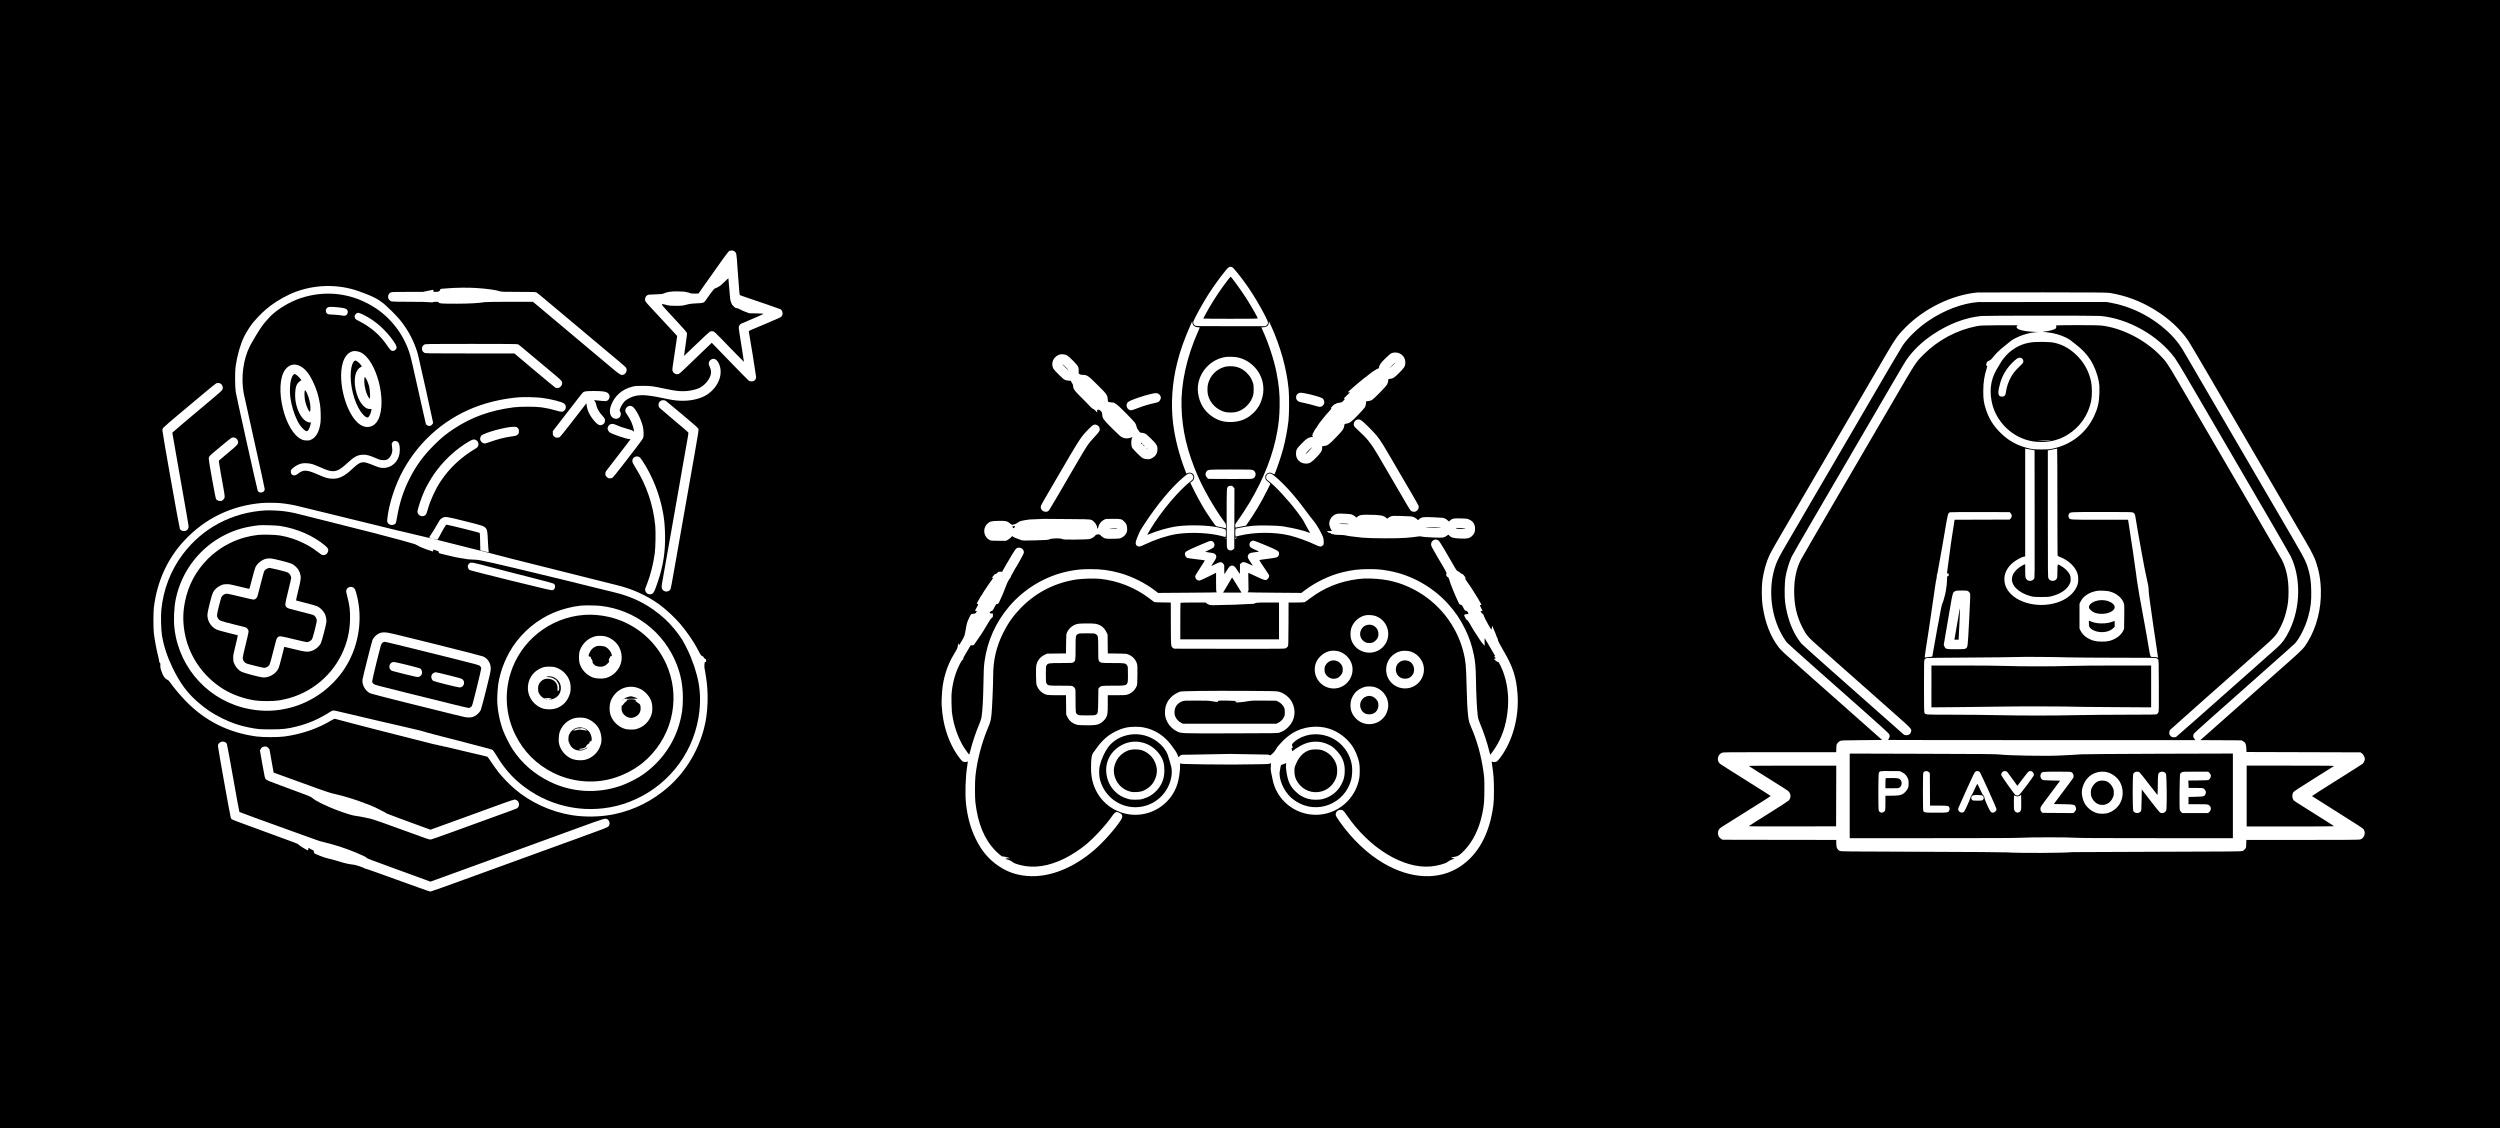 <?xml version="1.0" standalone="no"?>
<!DOCTYPE svg PUBLIC "-//W3C//DTD SVG 20010904//EN"
 "http://www.w3.org/TR/2001/REC-SVG-20010904/DTD/svg10.dtd">
<svg version="1.0" xmlns="http://www.w3.org/2000/svg"
 width="7066pt" height="3189pt" viewBox="0 0 7066 3189"
 preserveAspectRatio="xMidYMid meet">

<g transform="translate(0,3189) scale(0.1,-0.1)"
fill="#000000" stroke="none">
<path d="M0 15945 l0 -15945 35330 0 35330 0 0 15945 0 15945 -35330 0 -35330
0 0 -15945z m20764 8835 c54 -48 51 -32 81 -470 13 -190 30 -409 51 -667 4
-45 10 -86 13 -91 3 -5 92 -37 196 -72 284 -94 934 -319 956 -331 55 -29 76
-127 40 -186 -26 -42 1 -30 -868 -396 -62 -26 -72 -34 -68 -51 18 -75 205
-1243 205 -1276 0 -82 -49 -130 -133 -130 -30 0 -54 7 -76 23 -17 12 -259 257
-537 545 l-506 523 -87 -83 c-683 -659 -816 -785 -846 -797 -67 -27 -152 14
-175 84 -9 26 -7 58 5 142 9 59 41 274 71 477 l54 369 -32 36 c-40 46 -461
499 -676 729 -90 95 -172 188 -183 205 -36 61 -15 143 48 184 23 15 57 19 223
23 172 5 201 9 243 28 84 38 199 56 357 57 153 0 272 -10 302 -26 10 -5 18 -7
18 -4 0 2 24 -4 54 -16 44 -16 73 -19 152 -17 l98 3 175 250 c495 705 665 939
693 953 13 6 44 11 70 11 39 1 53 -4 82 -29z m14060 -440 c41 -15 277 -312
458 -575 166 -242 344 -543 479 -809 92 -180 96 -207 39 -258 l-30 -28 -983 0
c-955 0 -983 1 -1014 20 -38 23 -57 77 -42 118 42 110 273 528 419 757 198
312 525 745 583 773 28 14 59 14 91 2z m-25364 -540 c310 -24 562 -86 900
-223 325 -131 435 -205 716 -484 190 -189 268 -282 389 -463 160 -239 285
-517 355 -789 37 -143 420 -1870 420 -1894 0 -42 -57 -97 -101 -97 -40 0 -95
31 -103 57 -3 10 -85 371 -181 803 -97 432 -189 844 -206 917 -16 72 -41 171
-55 220 -155 540 -507 1021 -969 1328 -644 427 -1397 529 -2125 289 -308 -102
-644 -303 -855 -511 -71 -70 -196 -217 -249 -293 -95 -137 -271 -430 -337
-561 -184 -368 -250 -865 -173 -1314 8 -49 146 -673 306 -1385 159 -712 290
-1313 290 -1334 1 -104 -162 -136 -200 -39 -19 48 -600 2661 -619 2783 -22
142 -25 573 -5 715 45 317 134 631 241 850 62 127 190 326 263 410 191 219
291 315 489 468 192 147 481 307 713 392 349 128 731 182 1096 155z m4000 -50
c301 -19 576 -58 673 -95 31 -12 120 -15 520 -15 395 0 487 -3 509 -14 15 -8
152 -119 304 -248 304 -256 585 -492 1005 -843 150 -126 402 -337 559 -469
157 -132 364 -306 461 -387 97 -81 186 -159 197 -174 51 -65 15 -176 -65 -204
-71 -25 -94 -11 -368 220 -137 115 -369 310 -515 432 -146 122 -460 387 -699
587 -239 201 -556 467 -705 592 l-271 227 -656 1 c-382 0 -678 -4 -710 -10
-159 -28 -427 -43 -789 -44 -422 -1 -510 5 -510 35 0 17 -8 19 -78 19 -46 0
-83 -5 -90 -12 -8 -8 -31 -8 -94 0 -53 8 -253 12 -558 12 -292 0 -489 4 -512
10 -20 6 -50 26 -67 46 -57 64 -35 171 42 207 31 15 85 17 474 17 l438 0 140
30 c77 17 143 30 147 30 5 0 8 -13 8 -30 0 -30 0 -30 58 -29 95 2 114 9 127
49 8 23 19 35 31 36 10 1 82 7 159 13 264 22 602 26 835 11z m46186 -142 c439
-73 855 -229 1252 -472 404 -248 732 -551 957 -886 35 -52 275 -457 533 -900
1081 -1854 1126 -1931 1365 -2340 104 -178 260 -446 347 -595 86 -148 275
-472 420 -720 144 -247 301 -517 349 -600 49 -82 166 -283 261 -445 259 -441
316 -566 387 -838 49 -190 73 -367 80 -587 16 -537 -119 -1069 -379 -1489
-105 -171 -140 -207 -538 -560 -548 -487 -2211 -1960 -2362 -2093 l-128 -112
583 -3 582 -3 40 -23 c71 -41 89 -79 95 -201 l5 -106 1611 -5 1610 -5 37 -25
c44 -30 87 -109 87 -159 -1 -48 -30 -111 -66 -141 -17 -14 -345 -223 -731
-465 -386 -242 -700 -442 -697 -446 2 -3 326 -208 720 -455 556 -349 722 -457
740 -484 70 -105 16 -256 -103 -289 -26 -8 -548 -11 -1625 -11 l-1586 0 -4
-109 c-3 -105 -4 -111 -34 -147 -16 -21 -46 -45 -65 -55 -32 -16 -189 -18
-2414 -24 -1309 -4 -2392 -8 -2407 -10 -231 -26 -1516 -31 -1833 -7 -76 6
-1076 13 -2415 17 -2171 7 -2286 8 -2320 25 -75 38 -100 93 -100 220 l0 90
-1608 2 -1608 3 -41 27 c-59 39 -86 88 -87 157 -1 77 29 128 103 175 91 58
674 424 1046 656 189 118 343 218 342 222 -1 4 -319 206 -707 449 -388 242
-716 451 -728 463 -96 87 -71 246 49 306 37 20 70 20 1638 20 l1599 0 4 109
c3 104 4 111 34 148 16 21 48 47 70 58 37 19 64 20 614 25 l576 5 -781 692
c-429 380 -1070 948 -1425 1262 -586 518 -652 580 -722 672 -232 308 -377 682
-449 1159 -29 188 -32 551 -6 733 36 257 112 522 205 718 27 57 136 253 242
434 106 182 265 454 353 605 88 151 245 421 350 600 105 179 337 577 517 885
179 308 488 837 685 1175 197 338 506 867 685 1175 180 308 398 682 485 830
238 409 316 516 531 730 539 538 1314 912 2029 978 22 2 852 3 1845 3 1628 -2
1815 -3 1906 -18z m-50007 -414 c112 -16 151 -31 175 -66 25 -35 20 -91 -9
-126 -33 -40 -65 -45 -155 -27 -41 8 -136 17 -210 21 -166 7 -176 9 -206 41
-29 31 -33 96 -8 132 31 43 68 52 194 46 63 -3 162 -13 219 -21z m636 -203
c341 -168 638 -433 868 -775 74 -110 83 -155 42 -204 -34 -40 -86 -52 -129
-28 -18 10 -52 49 -81 94 -206 317 -473 556 -810 728 -113 57 -121 63 -134
101 -12 34 -12 45 -1 73 15 37 63 70 100 70 14 0 80 -27 145 -59z m23457 -298
c31 -34 78 -53 133 -53 25 0 45 -3 45 -6 0 -3 -25 -62 -56 -132 -315 -711
-479 -1461 -460 -2112 19 -667 159 -1257 463 -1960 166 -382 484 -934 733
-1269 58 -78 60 -83 60 -142 l0 -61 -27 7 c-75 19 -240 55 -253 55 -12 0 -212
288 -322 465 -93 150 -256 449 -343 632 l-63 131 44 32 c66 50 85 120 50 188
-29 57 -116 80 -178 48 l-26 -14 -37 97 c-167 431 -290 913 -340 1331 -65 549
-26 1137 115 1700 92 369 202 676 409 1142 l16 37 7 -46 c4 -26 17 -56 30 -70z
m2199 -24 c266 -591 437 -1210 491 -1784 19 -200 16 -708 -5 -890 -29 -246
-88 -563 -148 -785 -61 -230 -222 -697 -248 -723 -5 -5 -26 2 -47 17 -58 39
-123 37 -170 -7 -28 -26 -37 -42 -41 -77 -7 -65 8 -93 81 -150 53 -42 64 -55
56 -68 -5 -9 -45 -90 -89 -179 -155 -314 -369 -672 -566 -948 l-29 -41 -139
-27 c-76 -15 -144 -29 -150 -30 -8 -1 -13 16 -15 46 -3 44 1 54 46 115 91 124
261 382 359 545 406 681 676 1377 787 2032 43 255 57 410 63 685 7 340 -16
591 -88 960 -68 350 -229 841 -388 1184 -22 49 -41 90 -41 92 0 2 19 4 43 4
106 0 167 48 167 131 1 53 2 52 71 -102z m-21288 -510 c12 -7 87 -66 166 -133
231 -193 691 -578 878 -735 184 -153 210 -186 200 -248 -16 -95 -117 -150
-194 -106 -17 10 -251 203 -519 428 -268 226 -521 438 -562 473 l-74 62 -1257
0 c-1227 0 -1257 1 -1288 20 -45 27 -66 64 -66 115 0 51 21 88 66 115 31 19
61 20 1330 20 955 0 1304 -3 1320 -11z m-4445 -231 c448 -220 749 -1391 489
-1904 -105 -208 -322 -264 -514 -133 -379 259 -642 1201 -486 1739 52 180 151
297 278 331 61 16 161 2 233 -33z m29368 -31 c99 -50 154 -142 154 -255 -1
-102 -22 -138 -168 -285 -138 -140 -177 -166 -257 -174 l-53 -6 -6 -51 c-4
-29 -17 -73 -29 -98 -29 -61 -377 -417 -438 -448 -23 -12 -68 -25 -100 -27
l-56 -6 -6 -63 c-3 -43 -13 -77 -30 -106 -14 -24 -105 -125 -202 -225 -186
-193 -230 -225 -327 -238 -46 -7 -46 -7 -53 -53 -13 -95 -44 -138 -235 -335
-197 -203 -237 -232 -334 -243 l-56 -7 0 -46 c0 -79 -37 -140 -167 -272 -140
-143 -189 -172 -291 -172 -161 1 -282 118 -282 273 0 115 18 148 158 292 133
136 185 171 275 184 26 3 47 10 47 15 0 5 -4 9 -10 9 -14 0 -12 33 3 49 10 11
9 12 -3 5 -11 -6 -11 -2 3 16 16 23 50 88 51 100 1 3 7 12 14 20 19 21 79 111
94 139 7 14 21 34 31 45 9 12 46 58 80 102 63 81 129 158 219 257 26 29 43 54
37 55 -5 2 -9 8 -9 13 0 16 98 109 115 109 10 0 26 7 35 15 9 8 48 19 86 23
67 7 70 9 118 60 42 45 46 52 27 52 -35 0 -34 2 91 118 l67 62 -34 0 -35 0 73
68 c40 37 100 90 132 117 33 28 62 52 65 55 5 5 174 145 212 175 9 7 26 19 38
25 11 6 58 43 103 82 45 39 105 82 134 95 29 14 53 30 53 35 0 5 4 7 8 4 17
-10 72 33 72 56 0 57 48 123 181 254 109 106 143 133 184 147 69 23 156 17
221 -16z m-9408 -52 c31 -17 100 -78 175 -154 142 -145 162 -183 155 -296 -4
-61 -3 -64 27 -81 19 -12 53 -19 96 -20 117 -2 144 -22 410 -285 262 -259 280
-285 287 -399 2 -36 8 -70 13 -76 5 -6 46 -14 90 -17 68 -4 85 -9 108 -30 14
-14 36 -28 48 -31 26 -8 463 -447 509 -512 19 -26 38 -71 45 -103 7 -31 15
-58 18 -61 4 -3 23 -31 44 -62 33 -51 41 -58 70 -58 18 0 58 -7 87 -16 48 -14
70 -32 187 -147 159 -156 189 -204 187 -307 -1 -115 -55 -200 -159 -251 -59
-29 -71 -31 -137 -27 -49 3 -88 12 -118 28 -57 29 -280 251 -306 305 -26 54
-27 204 -1 254 9 19 16 36 14 38 -2 2 -25 -6 -51 -18 -68 -30 -160 -28 -234 6
-45 21 -99 68 -283 251 -254 253 -279 287 -286 393 -5 59 -9 70 -41 104 -27
28 -44 37 -69 37 -32 0 -33 -1 -33 -40 l0 -40 -50 53 c-27 29 -59 53 -71 54
-14 1 -51 33 -98 85 -41 46 -150 157 -243 248 -179 176 -218 232 -218 313 0
25 -9 50 -30 79 -16 22 -30 47 -30 55 0 9 -14 13 -48 13 -27 0 -73 7 -102 16
-48 14 -70 32 -192 152 -84 82 -146 152 -159 178 -73 151 3 329 168 390 59 22
159 13 221 -21z m4853 -63 c478 -126 777 -598 679 -1072 -39 -193 -120 -346
-250 -478 -175 -175 -369 -260 -621 -269 -217 -9 -380 36 -553 151 -231 154
-371 389 -406 681 -55 464 280 911 748 1000 104 20 302 13 403 -13z m-14804
-43 c42 -16 72 -48 104 -111 145 -287 8 -666 -321 -888 -180 -122 -481 -191
-770 -176 -149 7 -237 21 -515 80 -367 79 -564 94 -742 57 -104 -22 -221 -78
-296 -142 -48 -42 -111 -139 -141 -220 -17 -45 -17 -47 5 -88 49 -95 -24 -208
-129 -198 -145 15 -205 177 -136 367 100 279 312 467 610 542 79 20 113 23
299 22 232 -1 268 -6 657 -89 270 -58 426 -73 585 -57 140 14 284 51 362 92
194 104 339 321 317 478 -3 25 -20 76 -37 114 -25 53 -31 76 -26 109 6 46 36
85 82 105 37 16 56 17 92 3z m-11742 -188 c144 -67 257 -197 370 -426 106
-214 173 -428 211 -675 19 -127 26 -397 13 -500 -32 -254 -123 -422 -262 -485
-51 -24 -68 -27 -140 -24 -69 3 -94 10 -149 37 -205 101 -401 427 -507 843
-118 463 -95 913 57 1117 109 145 251 185 407 113z m-2228 -507 c54 -34 76
-109 49 -166 -12 -24 -83 -91 -219 -204 -778 -652 -1197 -1007 -1197 -1014 0
-4 63 -365 140 -801 283 -1599 320 -1813 320 -1852 0 -75 -53 -127 -130 -127
-53 0 -96 22 -116 61 -18 35 -494 2717 -494 2783 0 29 8 54 23 74 12 17 211
189 442 383 231 193 554 464 719 602 164 139 315 260 335 270 40 19 90 16 128
-9z m10788 -215 c107 -13 152 -32 183 -79 42 -62 17 -151 -50 -186 -29 -15
-45 -15 -148 -5 -63 7 -139 14 -169 17 l-53 4 24 -29 c15 -17 30 -54 37 -91
23 -115 78 -213 181 -324 53 -56 63 -73 68 -111 8 -78 -31 -133 -105 -150 -54
-11 -96 11 -166 85 -138 145 -228 319 -245 469 l-7 64 -367 -474 c-223 -290
-376 -480 -393 -487 -14 -7 -46 -12 -71 -12 -37 0 -51 6 -82 34 -35 32 -37 38
-37 93 l0 58 309 400 c170 220 361 466 423 547 63 81 123 153 135 159 12 6 44
15 72 19 79 12 361 11 461 -1z m19856 -55 c181 -34 447 -109 496 -141 27 -18
53 -72 53 -113 0 -69 -61 -130 -130 -130 -19 0 -83 16 -143 35 -59 19 -171 48
-250 65 -78 17 -158 35 -177 40 -111 30 -134 181 -37 240 39 24 79 25 188 4z
m-4142 -12 c37 -20 71 -73 71 -110 0 -34 -24 -84 -53 -110 -18 -17 -56 -30
-139 -48 -151 -32 -323 -85 -492 -151 -151 -59 -179 -62 -230 -22 -75 59 -72
171 6 219 89 55 412 165 628 215 128 29 165 30 209 7z m-17429 -117 c265 -33
588 -116 640 -165 57 -53 57 -140 1 -194 -45 -43 -88 -43 -221 -3 -139 42
-265 70 -425 94 -166 24 -605 24 -790 0 -665 -88 -1189 -277 -1695 -612 -219
-146 -349 -252 -556 -459 -306 -305 -510 -588 -698 -963 -167 -333 -277 -675
-342 -1061 -14 -86 -30 -165 -36 -175 -15 -29 -70 -57 -113 -57 -50 0 -99 29
-121 72 -15 29 -15 43 -4 133 50 419 226 950 448 1350 478 865 1244 1511 2168
1828 341 117 734 198 1096 227 153 12 495 4 648 -15z m3514 -90 c20 -13 230
-188 467 -387 325 -272 435 -370 446 -396 14 -33 7 -75 -107 -726 -67 -380
-135 -765 -151 -856 -28 -167 -205 -1167 -259 -1470 -16 -91 -61 -347 -100
-570 -139 -793 -159 -901 -174 -922 -55 -79 -177 -76 -226 5 -24 38 -25 78 -6
183 18 98 64 355 161 909 41 237 86 491 100 565 13 74 61 342 105 595 44 253
93 534 110 625 16 91 66 374 110 630 45 256 90 510 100 565 35 180 61 348 56
360 -2 7 -181 161 -398 342 -216 182 -404 342 -417 356 -31 34 -39 102 -17
146 37 70 132 92 200 46z m-960 -150 c94 -45 252 -341 306 -575 26 -113 29
-269 6 -324 -8 -19 -97 -142 -198 -273 -101 -131 -288 -373 -416 -539 -131
-170 -243 -306 -258 -312 -14 -7 -46 -12 -71 -12 -39 0 -50 5 -84 39 -35 35
-39 44 -39 89 0 46 5 58 52 119 100 130 423 549 540 700 65 83 118 154 118
157 0 3 -12 6 -27 6 -85 0 -484 136 -565 192 -14 10 -34 38 -44 63 -16 42 -16
48 0 90 31 81 113 106 206 64 95 -44 226 -90 353 -124 84 -23 141 -44 156 -58
l24 -22 -8 49 c-18 124 -98 310 -180 421 -25 33 -50 75 -56 93 -19 57 7 118
64 152 39 24 78 25 121 5z m20620 -403 c67 -46 334 -311 417 -414 138 -172
149 -190 706 -1148 88 -151 231 -396 318 -544 86 -148 162 -282 167 -298 24
-67 -22 -149 -94 -169 -33 -9 -49 -7 -84 6 -51 19 -47 14 -294 440 -151 260
-342 588 -669 1145 -198 337 -316 486 -552 697 -83 75 -122 116 -130 140 -31
95 49 192 146 177 16 -2 47 -17 69 -32z m-7481 -126 c42 -17 63 -42 75 -88 17
-64 1 -93 -129 -233 -199 -214 -204 -222 -541 -797 -252 -432 -269 -461 -561
-963 -99 -170 -189 -320 -200 -333 -35 -38 -88 -48 -142 -27 -71 26 -105 96
-82 164 7 20 78 146 157 281 79 135 184 315 233 400 733 1258 716 1232 952
1479 125 130 163 149 238 117z m-16370 -84 c29 -29 32 -38 32 -93 0 -56 -2
-63 -35 -93 -33 -30 -45 -34 -160 -50 -224 -31 -412 -81 -688 -180 -63 -23
-79 -25 -112 -16 -41 11 -86 56 -96 96 -9 35 3 88 26 117 64 81 721 261 928
254 67 -2 74 -5 105 -35z m-7966 -287 c32 -21 63 -73 63 -106 0 -67 -17 -86
-269 -296 -135 -113 -254 -214 -264 -223 -18 -16 -16 -29 43 -366 34 -192 72
-409 86 -482 34 -191 33 -215 -15 -263 -34 -34 -44 -39 -85 -39 -55 0 -96 19
-120 54 -18 28 -206 1068 -206 1139 0 52 20 81 98 147 36 30 167 140 292 244
124 103 239 195 255 202 35 16 87 12 122 -11z m6790 -55 c45 -27 66 -64 66
-115 0 -55 -22 -89 -80 -123 -409 -242 -733 -544 -985 -921 -146 -216 -291
-530 -363 -783 -42 -147 -51 -166 -90 -190 -85 -52 -205 12 -205 110 0 70 112
406 198 593 56 122 173 328 256 449 264 389 631 731 1023 955 88 50 130 56
180 25z m-2206 -59 c33 -36 49 -106 49 -218 0 -263 -159 -466 -396 -504 -91
-15 -178 -1 -294 48 -245 101 -310 119 -387 103 -67 -14 -133 -59 -259 -177
-125 -117 -201 -174 -289 -219 -96 -48 -164 -64 -271 -64 -121 0 -204 23 -415
116 -321 141 -416 145 -567 25 -62 -49 -105 -60 -150 -37 -40 20 -52 44 -52
97 0 39 5 48 55 96 65 60 170 116 252 133 79 17 221 7 308 -20 39 -12 146 -56
238 -96 196 -87 275 -108 365 -100 113 10 202 63 382 230 190 176 279 225 425
233 106 6 182 -12 364 -90 139 -59 150 -62 228 -62 74 0 85 3 125 30 86 61
139 184 124 292 -19 147 -19 147 4 176 13 16 32 33 44 38 36 15 89 2 117 -30z
m6813 -416 c22 -11 52 -45 93 -108 287 -434 498 -970 588 -1497 32 -184 46
-347 52 -587 11 -470 -48 -867 -197 -1314 -87 -263 -118 -332 -162 -359 -47
-30 -118 -23 -159 16 -38 36 -55 92 -41 131 6 15 31 82 57 148 94 244 172 558
211 845 22 168 30 610 14 778 -55 584 -248 1153 -554 1637 -70 110 -89 150
-93 185 -10 102 95 170 191 125z m17355 -375 c94 -48 93 -188 -3 -234 -32 -15
-92 -16 -650 -14 l-615 3 -30 29 c-56 54 -63 125 -19 182 43 54 35 53 681 54
573 0 599 -1 636 -20z m-1739 -112 c64 -44 65 -128 3 -175 -359 -276 -850
-857 -1170 -1385 -51 -84 -91 -154 -89 -155 1 -2 36 11 77 28 195 81 497 169
699 203 294 49 773 50 1104 1 147 -22 319 -65 334 -83 14 -18 17 -179 3 -200
-7 -11 -21 -10 -77 7 -336 101 -911 129 -1314 65 -260 -41 -600 -153 -899
-295 -132 -63 -155 -68 -201 -44 -65 34 -67 99 -6 245 79 192 77 188 240 435
325 491 703 948 1007 1216 184 162 224 181 289 137z m2259 7 c78 -40 293 -236
460 -418 216 -238 336 -387 630 -787 30 -41 71 -92 90 -112 95 -104 269 -415
288 -516 4 -20 7 -65 8 -99 0 -54 -4 -66 -26 -88 -45 -45 -83 -43 -195 10
-220 105 -530 217 -739 269 -414 102 -992 101 -1419 -3 l-114 -28 -6 53 c-3
28 -3 79 0 112 l7 59 96 22 c127 28 257 48 414 62 170 15 662 6 816 -15 129
-19 400 -75 511 -107 41 -11 85 -23 97 -25 12 -2 56 -17 98 -33 41 -16 75 -27
75 -24 0 2 -23 43 -52 91 -28 48 -72 128 -98 178 -54 106 -79 142 -219 329
-245 326 -618 730 -789 855 -56 41 -74 61 -83 89 -27 92 66 170 150 126z
m-1080 -371 l31 -35 -2 -849 -3 -850 -26 -26 c-58 -57 -157 -34 -178 43 -7 25
-11 310 -11 846 0 869 -1 854 51 891 13 9 42 16 65 16 35 0 47 -5 73 -36z
m-26939 -454 c168 -15 396 -55 550 -96 74 -20 155 -40 180 -44 25 -5 275 -66
555 -135 472 -117 1995 -490 2040 -500 11 -2 29 -6 40 -9 11 -2 61 -14 110
-25 50 -11 249 -59 444 -106 195 -47 356 -84 358 -81 2 2 -9 7 -26 11 -44 9
-46 20 -12 62 33 43 168 262 226 368 47 86 69 111 119 137 85 44 109 40 636
-92 507 -126 546 -140 594 -203 37 -49 44 -93 56 -357 7 -135 15 -262 20 -282
5 -27 4 -38 -4 -38 -6 0 -60 13 -121 28 l-110 28 -1 80 c-4 294 -9 405 -18
413 -14 11 -900 231 -931 231 -19 0 -35 -22 -99 -134 -42 -73 -93 -167 -113
-209 -22 -45 -44 -77 -53 -77 -8 0 -40 7 -70 15 -30 8 -62 15 -70 14 -8 0 210
-56 485 -125 750 -187 1605 -404 1650 -419 22 -7 54 -16 70 -19 17 -3 163 -40
325 -81 429 -110 2547 -641 2670 -670 433 -102 855 -291 1200 -539 195 -140
440 -367 611 -566 163 -190 382 -506 471 -680 95 -185 113 -214 145 -222 20
-5 35 -19 46 -43 10 -22 24 -35 36 -35 13 0 20 -9 25 -31 10 -51 7 -59 -17
-59 -21 0 -23 -4 -21 -35 2 -20 -1 -35 -8 -35 -7 0 -7 -4 0 -12 5 -7 6 -22 2
-33 -4 -11 -4 -33 1 -50 4 -16 10 -48 13 -70 3 -22 14 -92 25 -155 11 -63 23
-144 26 -180 3 -36 10 -110 15 -165 21 -229 10 -566 -26 -815 -109 -749 -502
-1479 -1067 -1977 -444 -392 -955 -651 -1522 -773 -379 -81 -833 -92 -1219
-29 -594 97 -1169 362 -1615 745 -141 121 -337 323 -445 459 -48 61 -137 184
-198 275 -60 91 -115 168 -121 171 -7 4 -75 21 -152 39 -77 17 -232 54 -345
80 -113 27 -266 63 -340 81 -74 17 -197 46 -274 65 -76 19 -142 31 -147 28 -5
-3 -9 0 -9 5 0 6 -10 10 -22 10 -30 -1 -89 11 -109 22 -9 4 -18 6 -20 4 -3 -2
-47 7 -99 20 -250 62 -1495 378 -1645 418 -93 25 -332 86 -530 137 -198 50
-396 103 -440 116 -44 13 -91 26 -105 28 -14 3 -40 9 -58 15 -29 9 -39 5 -100
-31 -388 -237 -853 -398 -1337 -464 -180 -25 -606 -25 -790 -1 -797 106 -1467
442 -2015 1013 -162 168 -329 368 -442 529 -26 37 -49 57 -72 65 -46 15 -90
66 -131 154 -32 70 -65 176 -63 206 1 8 0 39 0 68 -2 39 -6 52 -17 52 -10 0
-15 10 -15 33 0 18 -18 102 -39 187 -40 156 -89 420 -112 605 -17 136 -17 590
-1 730 90 738 382 1383 860 1895 584 627 1335 990 2197 1063 95 8 409 6 515
-3z m30149 -304 c95 -4 121 -9 165 -30 29 -14 63 -37 76 -51 l23 -25 34 25
c64 50 104 57 283 56 364 -3 445 -16 527 -85 l31 -26 25 20 c14 12 48 30 74
42 46 20 57 21 298 14 137 -4 266 -9 285 -12 53 -8 121 -41 157 -76 l32 -31
36 31 c65 58 111 64 386 52 134 -5 260 -13 279 -16 46 -8 99 -36 139 -73 l33
-31 33 29 c66 57 105 65 308 58 176 -6 183 -7 244 -37 104 -51 153 -131 154
-252 1 -85 -15 -130 -68 -189 -76 -84 -140 -100 -363 -90 -182 9 -241 25 -295
81 l-27 29 -50 -35 c-81 -55 -102 -58 -398 -45 -171 7 -279 15 -305 24 -32 11
-52 11 -119 1 -45 -7 -108 -15 -141 -18 -33 -3 -118 -11 -190 -18 -206 -20
-1004 -17 -1230 5 -210 20 -455 54 -489 67 -13 5 -87 10 -165 11 -78 1 -141 6
-141 11 0 4 -3 7 -7 6 -17 -4 -83 13 -83 22 0 5 -12 13 -27 17 -35 9 -40 10
-55 12 -6 0 -8 4 -4 8 3 4 -6 12 -21 19 -26 11 -23 13 42 14 39 1 76 2 83 1 9
-2 7 7 -7 26 -28 38 -61 138 -61 183 0 63 28 134 71 184 67 76 145 106 259
100 30 -2 106 -6 169 -8z m-7699 -149 c484 -3 470 -1 550 -74 47 -41 90 -121
90 -165 0 -45 26 -34 34 13 14 85 79 169 165 211 43 22 58 23 251 23 229 0
238 -2 313 -74 58 -54 80 -104 85 -192 3 -61 0 -85 -15 -120 -29 -65 -77 -114
-141 -146 -55 -27 -63 -28 -239 -31 -220 -5 -255 4 -338 80 -54 49 -56 50
-102 43 -38 -6 -54 -14 -80 -45 -38 -44 -98 -76 -168 -89 -28 -5 -198 -10
-380 -12 -302 -2 -333 -1 -370 16 -60 28 -296 23 -363 -8 -44 -19 -73 -22
-399 -30 -308 -8 -358 -7 -395 6 -158 57 -213 80 -235 97 l-24 19 -34 -38
c-19 -20 -58 -50 -87 -67 l-53 -29 -210 0 c-189 0 -214 2 -250 20 -171 85
-211 315 -77 452 73 76 110 86 313 91 214 5 261 -5 335 -71 27 -24 56 -43 64
-41 64 10 121 33 154 61 53 45 103 58 336 90 14 2 108 6 210 9 102 3 186 7
187 8 1 1 100 1 220 -1 120 -2 414 -4 653 -6z m4569 -543 c-20 -22 -25 -23
-27 -9 -4 19 13 35 37 35 10 0 7 -8 -10 -26z m-294 -5 c11 -17 -1 -21 -15 -4
-8 9 -8 15 -2 15 6 0 14 -5 17 -11z m6006 -52 c24 -16 68 -80 156 -229 128
-217 247 -421 320 -551 36 -62 52 -80 81 -93 20 -8 49 -28 64 -45 15 -16 37
-29 50 -29 16 0 35 -17 66 -59 47 -65 49 -71 27 -71 -11 0 -4 -15 23 -52 75
-102 225 -327 239 -358 3 -8 19 -33 34 -55 38 -57 119 -193 119 -202 0 -5 9
-19 20 -33 25 -32 25 -50 2 -50 -32 0 -31 -10 9 -80 21 -38 39 -74 39 -80 0
-5 -11 -10 -25 -10 -14 0 -25 -3 -25 -6 0 -17 42 -72 59 -77 12 -3 22 -21 30
-53 11 -45 191 -376 211 -389 4 -3 11 17 15 45 4 27 11 50 16 50 5 0 9 -3 10
-7 2 -27 11 -49 37 -105 27 -56 37 -81 68 -163 4 -11 6 -23 6 -27 -1 -5 2 -8
7 -8 8 0 33 -74 32 -93 -2 -13 76 -159 169 -317 252 -430 347 -726 381 -1190
44 -602 -106 -1224 -408 -1690 -77 -118 -150 -208 -184 -225 -33 -17 -92 -20
-120 -5 -24 13 -24 13 1 -142 33 -212 44 -374 45 -668 0 -217 -5 -318 -18
-425 -104 -799 -424 -1389 -940 -1729 -597 -393 -1391 -358 -2163 95 -450 263
-882 672 -1233 1165 -66 94 -113 170 -117 191 -15 81 49 153 136 153 63 0 83
-17 176 -153 642 -935 1597 -1517 2376 -1447 183 16 420 81 472 129 12 10 41
29 66 42 45 23 51 25 80 32 8 1 24 8 35 14 17 10 13 13 -34 19 l-53 7 31 13
c17 7 58 16 92 20 76 8 137 52 268 190 234 248 405 596 492 1005 53 254 63
364 63 709 1 291 -2 330 -27 508 -65 455 -178 861 -352 1262 -49 113 -62 162
-80 305 -22 183 -34 418 -45 895 -12 520 -25 660 -86 904 -191 761 -706 1413
-1404 1775 -389 202 -760 296 -1215 308 -178 4 -235 2 -373 -16 -510 -66 -944
-241 -1345 -544 -71 -54 -141 -103 -154 -108 -13 -5 -121 -9 -238 -9 l-215 0
-2 -609 c-3 -599 -3 -610 -24 -638 -11 -15 -36 -36 -55 -46 -32 -16 -123 -17
-1596 -15 l-1562 3 -28 21 c-59 44 -58 35 -60 564 -1 267 -2 538 -2 602 l-1
117 -228 3 c-183 2 -232 6 -249 18 -11 8 -72 54 -134 101 -401 304 -883 495
-1384 548 -148 16 -519 6 -673 -18 -611 -94 -1143 -367 -1572 -807 -211 -217
-366 -437 -500 -709 -194 -395 -280 -770 -280 -1224 0 -250 -28 -888 -45
-1055 -21 -201 -27 -222 -107 -413 -176 -422 -302 -910 -349 -1353 -16 -150
-17 -595 -1 -735 69 -605 256 -1056 572 -1375 90 -91 186 -168 196 -157 6 6
158 -27 194 -42 21 -8 13 -10 -42 -10 -82 -1 -90 -22 -14 -35 33 -6 86 -29 86
-37 0 -6 4 -8 9 -5 4 3 21 -6 37 -20 42 -37 103 -62 233 -95 384 -98 803 -35
1251 187 181 90 404 233 575 370 238 190 590 570 766 826 55 81 97 118 132
118 32 0 131 -49 143 -71 25 -45 17 -91 -27 -159 -162 -251 -488 -618 -748
-843 -600 -518 -1277 -783 -1881 -737 -313 23 -569 110 -815 275 -290 194
-490 431 -660 780 -141 289 -226 596 -270 970 -33 284 -18 781 34 1095 10 63
17 116 16 118 -2 2 -12 -1 -23 -7 -31 -17 -94 -13 -125 8 -15 10 -55 53 -88
97 -221 288 -383 672 -458 1089 -22 127 -34 224 -46 395 -8 104 10 430 31 565
47 307 152 609 291 840 102 170 126 217 128 249 1 17 8 49 15 71 l15 40 5 -37
c5 -38 5 -38 84 99 86 149 74 110 132 437 12 67 29 116 72 205 56 113 58 116
92 119 83 6 96 11 113 47 l17 35 -25 0 c-14 0 -25 4 -25 9 0 10 49 104 77 149
15 25 10 42 -13 42 -24 0 -16 23 46 124 33 54 60 103 60 107 0 5 5 9 10 9 6 0
10 5 10 11 0 12 125 208 187 294 90 123 133 185 133 190 0 3 -9 5 -20 5 -18 0
-19 2 -5 18 9 9 29 34 46 55 20 23 40 37 54 37 15 0 32 11 45 30 19 27 26 30
78 30 l57 0 29 53 c16 28 53 93 81 142 282 484 283 485 363 485 87 0 150 -68
139 -149 -4 -28 -203 -389 -247 -446 -4 -5 -29 -50 -55 -100 -26 -49 -52 -94
-56 -100 -5 -5 -9 -16 -9 -25 0 -9 -9 -26 -20 -38 -31 -33 -88 -142 -115 -221
-14 -40 -34 -92 -45 -114 -10 -23 -22 -53 -25 -67 -4 -14 -24 -61 -45 -105
-20 -44 -52 -113 -70 -152 -30 -66 -37 -73 -62 -73 -31 0 -40 -11 -100 -130
-27 -53 -38 -66 -60 -68 -28 -3 -63 -45 -53 -62 3 -6 26 -10 51 -10 32 0 44
-4 44 -14 0 -8 -5 -18 -11 -22 -8 -4 -7 -9 2 -14 18 -12 -8 -69 -35 -80 -13
-5 -48 -54 -87 -121 -72 -125 -193 -323 -209 -342 -11 -13 -163 -234 -193
-280 -14 -22 -25 -27 -60 -27 l-42 0 -92 -153 c-111 -184 -124 -211 -117 -230
3 -10 -2 -18 -15 -22 -12 -3 -19 -10 -16 -15 3 -4 -1 -10 -9 -13 -21 -8 -131
-239 -175 -369 -48 -142 -85 -303 -107 -468 -13 -98 -15 -176 -11 -360 3 -129
7 -244 10 -255 3 -11 8 -45 12 -75 38 -294 161 -648 313 -899 47 -78 161 -235
167 -229 2 2 15 50 30 108 60 239 154 522 255 760 26 64 53 143 59 176 28 159
49 506 56 944 6 394 12 502 31 645 80 577 314 1101 691 1547 433 512 1031 868
1683 1002 215 44 367 59 610 60 311 1 547 -30 831 -108 353 -97 738 -290 1022
-512 l68 -53 827 6 c455 3 829 7 831 10 3 2 -1 9 -7 15 -9 9 -12 86 -12 275
l0 263 -221 -110 c-132 -66 -233 -110 -250 -110 -65 0 -119 53 -119 118 0 20
41 90 139 238 76 115 136 212 133 215 -4 3 -111 18 -238 32 -126 14 -242 31
-257 36 -33 13 -67 66 -67 106 0 72 12 80 365 234 211 92 339 143 361 143 93
0 143 -110 84 -185 -11 -13 -68 -45 -129 -72 -61 -27 -109 -51 -106 -53 3 -3
55 -11 116 -19 125 -15 162 -30 185 -75 25 -48 12 -86 -65 -202 -40 -58 -69
-106 -66 -106 3 0 55 25 115 55 134 67 167 70 216 21 19 -19 34 -45 35 -58 0
-12 0 -74 0 -135 0 -62 2 -113 4 -113 2 0 30 44 64 98 75 123 98 144 150 146
56 1 83 -23 153 -134 33 -52 63 -98 66 -102 4 -4 7 56 7 133 l0 141 33 29 c50
45 96 40 222 -21 56 -28 104 -49 106 -47 2 2 -23 43 -57 90 -79 114 -93 149
-79 191 19 59 49 76 152 92 51 8 105 14 120 14 55 0 35 19 -65 60 -56 23 -114
54 -129 68 -74 69 -22 192 80 192 16 0 173 -61 348 -135 348 -147 374 -163
374 -231 0 -49 -23 -89 -62 -106 -18 -9 -134 -28 -258 -43 -124 -15 -229 -31
-233 -35 -5 -4 25 -56 66 -116 223 -328 210 -305 204 -348 -4 -26 -16 -50 -36
-70 -53 -52 -83 -45 -330 72 -118 56 -216 102 -219 102 -3 0 -2 -114 2 -252 6
-218 5 -256 -8 -273 -9 -11 -16 -23 -16 -26 0 -3 342 -9 760 -12 l760 -6 112
84 c300 225 692 412 1048 499 281 68 457 89 750 90 241 0 342 -9 570 -50 628
-114 1233 -452 1666 -932 206 -227 353 -445 485 -717 118 -244 188 -449 243
-718 45 -217 56 -357 62 -737 5 -383 27 -811 49 -981 11 -86 23 -129 64 -225
105 -250 203 -543 258 -768 15 -64 30 -116 33 -116 13 0 149 198 206 300 172
309 267 652 295 1065 27 401 -51 827 -213 1153 -42 85 -54 102 -74 102 -13 0
-43 19 -71 45 -47 44 -47 44 -20 45 16 0 27 5 27 14 0 8 -12 24 -27 35 -27 20
-27 20 -5 21 12 0 22 2 22 5 0 4 -79 140 -231 395 l-69 115 0 -110 0 -110 -27
30 c-29 30 -113 142 -113 149 0 2 -33 53 -74 112 -40 60 -88 135 -107 167 -19
33 -43 73 -53 90 -10 18 -30 52 -44 77 -37 67 -70 108 -92 115 -11 3 -20 12
-20 19 0 7 -13 33 -30 59 -23 37 -26 47 -14 47 10 0 14 6 10 15 -4 12 4 15 42
15 66 0 74 8 52 49 -13 26 -28 38 -55 46 -35 9 -42 18 -77 87 -35 70 -41 78
-74 84 -33 6 -38 13 -74 88 -88 188 -211 489 -234 571 -23 86 -38 116 -63 126
-12 4 -23 15 -23 24 0 8 -4 15 -10 15 -14 0 -12 48 2 52 13 5 -15 68 -72 163
-20 33 -110 186 -200 340 -147 252 -163 285 -164 326 0 110 116 176 205 116z
m-1767 -2140 c377 -138 476 -626 182 -895 -296 -269 -781 -130 -881 253 -19
74 -19 203 0 274 49 185 205 339 391 386 86 21 220 13 308 -18z m-7931 -217
c142 -21 251 -100 314 -228 l38 -76 3 -267 3 -268 262 -3 c246 -3 266 -5 320
-27 113 -45 200 -136 238 -248 19 -57 20 -81 17 -335 -3 -272 -3 -273 -30
-330 -49 -104 -148 -190 -257 -222 -43 -13 -106 -16 -303 -16 l-248 0 0 -248
c0 -268 -6 -313 -56 -398 -31 -52 -108 -126 -162 -153 -84 -43 -144 -51 -369
-51 -117 0 -236 5 -265 11 -130 27 -236 110 -292 228 l-31 66 -3 273 -3 272
-253 0 c-286 0 -317 5 -412 69 -71 47 -127 119 -157 198 -19 52 -22 82 -25
290 -2 146 1 252 8 286 28 135 111 240 238 300 l67 32 267 3 267 3 3 272 c3
272 3 272 30 330 57 121 184 217 313 236 84 12 396 13 478 1z m6843 -771 c197
-36 372 -203 419 -401 67 -283 -114 -576 -396 -643 -335 -79 -659 177 -659
520 0 145 50 266 155 370 135 136 297 188 481 154z m2086 -18 c232 -81 385
-311 363 -547 -27 -295 -274 -509 -565 -491 -287 18 -502 246 -502 532 0 249
165 458 409 520 77 19 219 13 295 -14z m-1047 -996 c282 -74 457 -365 387
-643 -12 -46 -35 -107 -52 -136 -174 -304 -581 -367 -832 -129 -112 108 -168
235 -168 386 0 131 30 220 116 338 59 81 187 161 300 188 62 14 185 12 249 -4z
m-2706 -131 c152 -34 313 -157 386 -295 128 -244 88 -518 -104 -710 -75 -76
-130 -110 -241 -153 -55 -21 -58 -21 -1377 -24 -1469 -3 -1400 -6 -1542 64
-100 49 -205 153 -254 250 -55 109 -71 175 -70 289 1 173 65 320 192 437 58
54 161 115 236 139 57 18 785 27 1850 22 698 -4 872 -7 924 -19z m-3828 -1010
c342 -59 632 -250 840 -554 24 -36 61 -87 81 -114 20 -28 47 -77 59 -111 27
-73 35 -83 44 -57 3 12 21 30 39 42 31 19 49 20 282 20 137 1 429 6 649 12
445 12 458 12 1020 -1 220 -6 432 -9 471 -8 49 1 77 -3 94 -14 21 -14 25 -14
44 5 12 12 40 37 62 56 22 19 57 66 79 104 21 39 48 79 60 90 12 12 50 54 85
94 76 90 220 210 326 274 302 182 703 229 1032 122 245 -80 466 -239 623 -447
108 -143 199 -358 230 -546 14 -85 14 -307 0 -392 -101 -605 -622 -1049 -1230
-1049 -602 0 -1120 429 -1226 1015 -9 50 -25 126 -35 170 -11 44 -17 103 -15
130 11 161 13 155 -34 131 -28 -15 -120 -17 -1051 -26 -102 -1 -466 2 -810 6
-471 7 -630 12 -647 22 -22 12 -22 12 -20 -60 4 -134 -32 -382 -75 -518 -163
-517 -646 -870 -1188 -870 -463 0 -893 260 -1103 667 -102 198 -149 398 -150
648 -2 285 17 394 81 465 9 10 33 42 52 70 163 239 335 396 555 505 194 96
346 133 556 134 74 1 164 -6 220 -15z m-25934 -424 c17 -10 37 -29 44 -42 7
-13 88 -450 180 -972 92 -521 171 -952 176 -956 7 -8 670 -249 1698 -619 575
-207 582 -210 635 -220 86 -17 436 -114 500 -138 8 -3 20 -7 25 -9 48 -12 364
-129 430 -159 17 -8 53 -23 80 -35 113 -49 142 -62 185 -85 25 -14 44 -28 43
-33 -1 -5 60 -32 135 -60 384 -143 515 -191 712 -262 118 -43 382 -139 586
-213 l370 -136 175 63 c95 34 336 122 534 194 198 72 572 208 830 302 259 94
916 333 1460 531 545 198 1062 387 1150 419 798 292 803 293 859 249 65 -51
74 -146 19 -200 -28 -28 -149 -75 -893 -344 -96 -34 -571 -207 -1055 -383
-484 -176 -1370 -498 -1968 -716 -598 -218 -1098 -396 -1111 -396 -13 0 -174
54 -357 121 -1151 417 -1467 529 -1490 529 -11 0 -19 4 -19 9 0 4 -60 29 -132
54 -96 34 -155 48 -213 53 -94 7 -217 36 -433 104 -87 26 -195 55 -242 64 -96
18 -378 126 -397 153 -7 9 -13 29 -13 45 0 15 -4 28 -10 28 -5 0 -38 18 -74
39 l-64 39 -8 -39 c-9 -38 -10 -39 -34 -26 -104 55 -202 117 -230 146 -23 24
-53 39 -143 72 -175 65 -1265 466 -1496 550 -135 49 -251 95 -258 101 -8 6
-21 24 -29 40 -14 28 -364 1980 -364 2033 0 96 121 158 207 105z m1212 -157
l37 -38 58 -330 c32 -181 59 -331 60 -332 3 -3 765 -279 1233 -447 194 -69
377 -131 405 -136 29 -6 78 -17 108 -25 30 -8 93 -24 140 -35 140 -33 584
-174 608 -193 6 -5 12 -7 12 -4 0 3 24 -5 53 -18 28 -14 58 -25 65 -25 7 0 37
-11 65 -24 29 -14 79 -35 112 -47 33 -12 67 -27 75 -33 8 -7 53 -29 99 -50 47
-21 102 -49 123 -62 20 -13 42 -24 48 -24 5 0 10 -4 10 -8 0 -5 17 -16 38 -25
52 -23 620 -234 958 -356 l280 -102 305 110 c167 60 396 143 509 184 1212 444
1529 557 1560 557 101 0 164 -119 110 -207 -24 -40 -23 -40 -236 -117 -392
-141 -1118 -405 -1651 -600 -320 -117 -577 -206 -597 -206 -18 0 -78 16 -132
36 -1101 401 -1502 543 -1569 555 -33 5 -116 23 -185 39 -69 16 -159 31 -200
35 -104 9 -316 74 -600 183 -182 70 -481 208 -500 231 -3 3 -12 7 -20 9 -16 3
-56 30 -125 81 -77 58 -18 34 -825 331 -402 147 -469 175 -495 203 -29 31 -32
44 -99 422 l-69 391 18 38 c24 50 67 76 129 76 43 0 53 -4 85 -37z"/>
<path d="M20570 24012 c-150 -144 -212 -200 -236 -212 -16 -8 -41 -22 -56 -32
-14 -10 -33 -18 -42 -18 -9 0 -16 -4 -16 -9 0 -5 -8 -8 -17 -7 -12 2 -51 -43
-127 -148 -60 -83 -120 -168 -134 -189 -45 -67 -66 -74 -257 -81 -117 -5 -190
-13 -235 -25 -143 -41 -184 -46 -355 -45 -150 1 -181 4 -267 27 -160 44 -160
38 5 -144 78 -86 236 -256 350 -379 115 -122 216 -238 225 -256 15 -33 14 -48
-30 -347 -26 -171 -45 -313 -44 -315 2 -1 160 149 352 334 192 185 362 343
378 351 19 10 45 13 74 10 53 -6 29 17 524 -495 199 -205 363 -370 365 -368 2
2 -30 209 -71 460 -42 251 -76 475 -76 498 0 54 27 100 71 120 31 14 195 86
517 223 61 27 112 52 112 56 0 4 -91 9 -202 11 l-203 4 -99 37 c-54 20 -125
52 -158 72 -37 21 -72 35 -93 35 -24 0 -45 9 -70 31 -38 33 -75 82 -79 102 -1
7 -10 30 -20 52 -12 26 -21 86 -27 175 -11 154 -39 484 -42 486 -1 0 -9 -6
-17 -14z"/>
<path d="M34704 23977 c-182 -234 -379 -527 -526 -782 -84 -145 -168 -300
-168 -309 0 -3 347 -6 770 -6 564 0 770 3 770 11 0 24 -190 355 -322 563 -143
224 -428 617 -447 616 -3 -1 -38 -42 -77 -93z"/>
<path d="M55910 23352 c-445 -32 -969 -231 -1420 -540 -280 -191 -564 -466
-718 -695 -39 -56 -664 -1120 -980 -1667 -30 -52 -172 -295 -315 -540 -143
-245 -316 -542 -385 -660 -68 -118 -210 -361 -315 -540 -105 -179 -230 -392
-278 -475 -48 -82 -205 -352 -350 -600 -144 -247 -308 -529 -364 -625 -56 -96
-182 -312 -280 -480 -212 -362 -271 -476 -324 -631 -198 -580 -147 -1295 131
-1853 58 -118 137 -247 194 -317 16 -20 369 -337 784 -705 415 -367 1054 -933
1420 -1257 366 -324 673 -604 682 -621 9 -17 17 -44 18 -59 0 -32 -33 -103
-52 -110 -7 -3 1946 -6 4341 -6 l4354 -1 -20 23 c-46 49 -55 104 -28 157 14
26 474 437 2155 1924 366 323 681 605 701 626 135 146 294 462 373 742 75 267
96 435 91 738 -4 290 -32 471 -107 700 -62 190 -100 260 -923 1665 -87 149
-229 392 -315 540 -86 149 -244 418 -350 600 -106 181 -263 451 -350 600 -188
323 -650 1116 -910 1560 -103 176 -270 462 -370 635 -361 621 -362 623 -479
770 -185 233 -478 484 -776 665 -344 209 -702 347 -1082 417 l-118 22 -1800 0
c-990 1 -1816 0 -1835 -2z m3455 -392 c788 -73 1629 -547 2104 -1187 42 -56
191 -299 331 -540 259 -445 498 -855 620 -1063 37 -63 92 -158 123 -210 219
-380 350 -604 632 -1085 624 -1062 1539 -2642 1576 -2720 285 -602 271 -1431
-36 -2071 -113 -237 -210 -371 -372 -514 -65 -58 -433 -384 -818 -725 -385
-341 -721 -638 -746 -660 -25 -22 -317 -281 -648 -575 -332 -294 -613 -540
-625 -547 -28 -16 -94 -16 -126 0 -13 7 -35 28 -48 47 -19 28 -23 44 -19 83 2
27 12 56 23 68 16 19 1651 1469 2599 2307 364 322 408 372 520 597 78 158 116
259 160 430 52 202 68 340 68 575 1 349 -61 646 -186 895 -23 47 -1638 2819
-2960 5082 -277 474 -325 543 -512 728 -435 433 -1078 753 -1637 814 -144 16
-1296 15 -1280 -1 15 -15 15 -59 -1 -78 -29 -37 -224 -88 -341 -90 -57 0 -18
-10 85 -21 197 -20 389 -74 552 -155 48 -24 102 -57 120 -73 17 -16 77 -62
132 -104 180 -134 328 -290 430 -451 111 -174 201 -410 236 -617 18 -107 21
-150 16 -319 -7 -269 -45 -430 -153 -659 -224 -474 -655 -808 -1177 -913 -95
-19 -142 -23 -317 -22 -174 0 -221 4 -310 23 -343 73 -604 214 -846 455 -199
200 -318 393 -404 654 -61 187 -75 286 -75 517 0 247 29 433 102 660 9 27 12
50 7 52 -31 11 -33 19 -18 71 15 49 19 53 74 78 45 21 67 40 99 83 22 31 78
94 123 141 83 85 105 104 268 232 47 37 102 82 122 100 51 45 219 128 348 171
121 40 235 65 353 76 l82 8 -95 2 c-193 5 -395 37 -469 76 -45 23 -64 50 -52
74 6 11 19 25 29 31 12 7 -138 9 -513 7 -487 -4 -539 -6 -640 -25 -559 -107
-1093 -390 -1501 -796 -230 -229 -211 -199 -882 -1351 -96 -165 -269 -462
-385 -660 -116 -198 -256 -439 -312 -535 -56 -96 -495 -850 -977 -1675 -481
-825 -896 -1541 -921 -1591 -126 -251 -186 -537 -187 -884 0 -395 72 -710 236
-1030 114 -221 150 -262 488 -561 166 -146 603 -533 971 -860 369 -327 879
-778 1133 -1003 507 -449 499 -440 473 -525 -17 -60 -61 -91 -126 -91 -44 0
-60 5 -87 27 -18 15 -285 251 -592 523 -308 272 -940 832 -1405 1243 -465 412
-863 770 -885 795 -238 288 -400 697 -462 1172 -21 159 -15 554 10 700 36 208
101 423 178 590 19 41 279 494 578 1005 299 512 631 1081 738 1265 107 184
280 481 385 660 105 179 229 393 277 475 48 83 190 326 315 540 125 215 379
649 563 965 184 316 355 604 380 640 197 283 445 521 767 735 438 292 911 471
1360 514 132 12 3225 13 3360 1z m-1960 -3779 l100 -18 2 -1799 c3 -1789 3
-1799 -17 -1832 -39 -64 -143 -80 -197 -30 -47 43 -53 74 -53 263 l0 176 -22
-6 c-53 -16 -168 -93 -228 -154 -73 -74 -105 -132 -121 -215 -39 -211 178
-430 516 -523 93 -25 114 -27 305 -27 181 -1 216 2 293 22 253 64 432 183 509
339 29 58 33 78 33 143 0 60 -5 86 -27 133 -45 95 -159 201 -287 266 -35 19
-45 20 -52 9 -5 -7 -9 -92 -9 -188 0 -158 -2 -178 -20 -208 -51 -84 -185 -79
-232 9 -17 32 -18 109 -18 1826 l0 1793 23 4 c12 2 70 14 128 25 58 12 109 21
112 21 4 0 7 -674 7 -1497 0 -824 3 -1508 6 -1519 4 -15 22 -28 52 -39 263
-99 462 -292 517 -501 20 -76 19 -206 -1 -275 -60 -203 -242 -385 -489 -485
-550 -225 -1259 -65 -1503 338 -49 81 -74 163 -79 258 -12 192 78 369 262 515
77 61 231 142 288 152 l37 6 0 1525 0 1525 33 -8 c17 -4 77 -15 132 -24z
m-574 -1799 c40 -45 40 -99 0 -144 l-29 -33 -779 -3 -778 -2 -29 -188 c-15
-103 -39 -252 -52 -332 -12 -80 -26 -170 -29 -200 -3 -30 -21 -165 -40 -300
-30 -218 -42 -306 -61 -457 -5 -41 -4 -43 20 -43 23 0 26 -4 26 -34 0 -28 -5
-35 -24 -40 -24 -6 -25 -10 -24 -84 0 -81 -16 -246 -32 -322 -5 -25 -12 -56
-14 -70 -6 -39 -17 -81 -32 -127 -7 -23 -15 -53 -18 -67 -2 -14 -16 -51 -30
-83 -14 -32 -35 -105 -45 -163 -11 -58 -38 -206 -60 -330 -22 -124 -45 -241
-50 -260 -6 -19 -38 -199 -71 -400 -34 -200 -63 -367 -66 -369 -3 -3 -46 -8
-97 -11 -51 -4 -99 -10 -108 -14 -13 -6 -10 29 22 236 66 415 117 757 139 918
12 85 39 270 60 410 34 222 50 336 66 455 8 66 36 220 41 228 3 5 5 27 5 50
-1 23 3 46 7 52 5 5 14 42 20 80 31 188 93 532 116 645 3 14 42 239 86 500 85
503 86 506 144 531 11 4 395 7 853 6 l834 -2 29 -33z m3454 24 c39 -16 59 -52
69 -116 14 -101 138 -813 185 -1060 27 -146 61 -328 76 -405 14 -77 39 -194
55 -260 44 -184 60 -281 60 -359 0 -39 13 -161 29 -271 32 -214 97 -677 107
-760 3 -27 34 -234 69 -460 35 -225 62 -411 60 -413 -2 -2 -12 1 -23 7 -12 6
-51 11 -89 11 -117 0 -100 -36 -167 363 -32 194 -67 393 -77 442 -10 50 -41
216 -68 370 -28 154 -52 289 -54 300 -23 108 -66 354 -113 655 -18 118 -22
146 -28 210 -2 25 -22 169 -45 320 -22 151 -43 298 -46 325 -4 40 -57 384
-131 858 l-6 37 -799 0 c-878 0 -842 -2 -874 60 -19 37 -19 63 1 101 31 60 0
58 927 59 711 0 853 -2 882 -14z m-4657 -2226 c18 -11 40 -36 49 -55 16 -34
15 -72 -21 -762 -41 -787 -38 -766 -99 -803 -29 -18 -52 -20 -270 -20 -280 0
-297 4 -330 79 l-19 44 72 421 c40 232 96 557 124 724 56 326 62 341 127 374
28 15 61 18 184 18 132 0 154 -2 183 -20z m3992 -5 c217 -55 389 -209 418
-375 4 -25 5 -189 2 -365 l-5 -320 -29 -60 c-61 -125 -215 -236 -391 -281
-102 -27 -322 -25 -426 4 -175 47 -319 153 -382 281 l-32 66 0 350 0 350 32
65 c75 152 253 266 468 301 74 12 270 2 345 -16z m-1170 -1865 c157 -5 776 -9
1376 -10 751 0 1101 -3 1122 -11 17 -6 39 -23 49 -37 17 -25 18 -70 21 -747 2
-671 1 -722 -15 -755 -10 -19 -29 -40 -43 -47 -19 -10 -207 -13 -832 -13 -444
0 -1067 -6 -1385 -12 -735 -16 -1562 -16 -2288 -1 -313 7 -891 13 -1283 13
-774 0 -755 -1 -780 55 -9 19 -12 211 -12 754 0 709 1 729 20 753 10 14 32 30
47 36 19 7 402 13 1193 17 641 4 1242 10 1335 15 202 9 1072 3 1475 -10z"/>
<path d="M57385 22209 c-128 -22 -211 -47 -314 -95 -87 -40 -215 -124 -290
-191 -69 -60 -204 -222 -227 -271 -9 -20 -33 -62 -53 -92 -217 -325 -281 -632
-210 -1008 82 -430 367 -806 766 -1007 200 -100 409 -148 643 -148 270 1 516
68 735 203 345 211 581 545 667 943 31 146 31 418 0 564 -60 276 -182 508
-371 705 -197 206 -417 335 -666 390 -134 30 -524 34 -680 7z m-241 -444 c32
-21 50 -67 42 -107 -5 -25 -31 -56 -108 -128 -56 -52 -127 -129 -158 -171
-113 -152 -196 -353 -221 -535 -11 -74 -17 -93 -40 -116 -22 -22 -37 -28 -73
-28 -100 0 -124 68 -87 246 45 218 125 402 245 561 74 99 180 207 258 263 47
34 104 40 142 15z m786 -2326 c-35 -10 -379 -22 -350 -13 16 5 265 21 340 22
l45 0 -35 -9z"/>
<path d="M55377 14605 c-31 -184 -127 -738 -133 -767 l-6 -28 61 0 61 0 0 38
c0 20 9 209 21 419 23 436 22 498 -4 338z"/>
<path d="M59285 14915 c-155 -34 -260 -123 -241 -201 12 -48 94 -118 167 -144
141 -49 341 -36 457 30 107 62 131 138 66 210 -87 96 -283 142 -449 105z"/>
<path d="M59040 14273 c0 -85 14 -120 63 -157 170 -130 477 -123 618 13 l49
47 0 82 c0 45 -2 82 -5 82 -2 0 -28 -9 -56 -20 -85 -34 -183 -50 -302 -50
-124 0 -215 16 -306 53 l-61 25 0 -75z"/>
<path d="M54590 12488 l0 -591 853 8 c468 4 1012 11 1207 15 357 8 1954 4
1999 -5 14 -2 503 -8 1088 -11 l1063 -7 0 591 0 592 -960 0 c-560 0 -1117 -5
-1337 -12 -480 -16 -1366 -16 -1813 0 -196 7 -723 12 -1222 12 l-878 0 0 -592z"/>
<path d="M52280 9396 l0 -1196 2328 0 c1712 0 2379 3 2522 12 250 16 1342 15
1535 0 99 -9 765 -12 2293 -12 l2152 0 0 1196 0 1196 -2092 -6 c-1151 -4
-2140 -11 -2198 -16 -93 -8 -223 -16 -620 -35 -381 -19 -1447 0 -1695 31 -95
11 -416 14 -2227 19 l-1998 6 0 -1195z m1482 666 c75 -36 123 -88 160 -168 19
-40 23 -66 23 -144 0 -84 -3 -102 -28 -152 -32 -65 -94 -130 -153 -159 -61
-29 -140 -39 -316 -39 l-158 0 0 -200 c0 -127 -4 -208 -11 -224 -12 -25 -63
-56 -94 -56 -28 0 -71 28 -83 55 -18 40 -16 1041 2 1074 27 49 42 51 326 48
l266 -2 66 -33z m757 3 l26 -25 3 -460 3 -460 245 0 c272 0 283 -2 304 -65 9
-26 8 -41 -4 -68 -27 -65 -40 -67 -371 -67 -314 0 -340 3 -365 49 -14 27 -14
1055 0 1081 29 53 113 61 159 15z m1437 3 c29 -30 474 -1017 474 -1050 0 -38
-44 -86 -85 -94 -68 -12 -88 12 -176 205 -43 96 -79 187 -79 203 0 35 -15 67
-41 88 -10 8 -49 82 -86 164 -38 82 -72 149 -76 150 -4 1 -39 -67 -77 -151
-37 -83 -77 -162 -88 -174 -12 -12 -25 -42 -31 -68 -11 -52 -153 -365 -178
-393 -42 -46 -133 -25 -159 37 -12 29 -12 41 -1 72 7 21 112 256 233 522 186
411 224 487 249 503 38 24 90 18 121 -14z m775 5 c10 -10 79 -103 153 -206
l135 -188 153 203 c135 179 157 204 189 212 48 12 89 -9 112 -57 15 -29 17
-44 9 -66 -6 -16 -98 -146 -205 -289 -149 -198 -203 -262 -226 -270 -30 -11
-62 -6 -92 13 -25 16 -381 517 -392 551 -19 63 44 130 112 120 19 -3 43 -13
52 -23z m1820 -10 c52 -31 73 -107 45 -161 -8 -15 -134 -187 -281 -382 l-266
-355 273 -5 c307 -6 315 -8 345 -78 22 -53 11 -100 -32 -140 l-35 -33 -436 3
-436 3 -29 33 c-24 26 -29 41 -29 82 0 48 3 53 208 327 114 153 240 321 279
373 l72 95 -237 5 c-162 3 -244 9 -259 17 -59 35 -80 110 -48 173 30 59 34 59
453 60 344 0 387 -2 413 -17z m1004 2 c145 -37 292 -149 362 -276 110 -197
104 -452 -15 -635 -77 -118 -208 -213 -342 -249 -70 -19 -210 -19 -280 0 -156
41 -305 163 -373 305 -38 80 -67 199 -67 275 0 140 64 303 161 409 73 79 140
123 244 158 94 32 214 37 310 13z m918 -6 c15 -11 133 -159 263 -330 131 -170
240 -309 243 -309 3 0 7 129 9 286 2 314 5 330 64 360 47 25 115 14 149 -23
25 -29 26 -33 32 -219 12 -348 9 -801 -7 -838 -28 -68 -107 -96 -174 -62 -15
8 -134 154 -272 334 l-245 320 -5 -297 c-4 -232 -8 -301 -19 -317 -49 -74
-177 -70 -216 6 -23 44 -23 1006 0 1050 30 59 127 80 178 39z m1972 -12 c19
-19 37 -47 41 -62 10 -39 -15 -103 -49 -129 -27 -20 -43 -21 -308 -24 l-280
-3 5 -67 c3 -37 5 -84 5 -104 l1 -38 199 0 c189 0 200 -1 232 -23 19 -13 40
-39 48 -61 13 -33 13 -44 0 -79 -27 -76 -42 -81 -276 -87 l-206 -5 -1 -102 -1
-103 265 0 c232 0 269 -2 300 -18 77 -38 91 -140 26 -199 l-36 -33 -364 0
-364 0 -31 26 c-17 14 -35 42 -41 62 -15 53 -6 992 10 1021 6 12 26 31 43 41
30 19 53 20 391 20 l358 0 33 -33z m-5329 -1062 c-32 -75 -127 -84 -173 -16
-22 33 -23 42 -23 239 0 191 1 204 18 197 58 -25 72 -27 104 -21 20 4 47 15
60 25 l23 19 3 -204 c2 -161 -1 -211 -12 -239z m-1093 424 c49 -22 61 -86 22
-124 -23 -24 -30 -25 -150 -25 -70 0 -135 4 -145 10 -25 13 -41 65 -30 94 17
47 45 56 167 56 62 0 123 -5 136 -11z"/>
<path d="M53297 9893 c-4 -3 -7 -69 -7 -145 l0 -138 183 0 c160 0 186 2 213
19 64 39 83 147 37 210 -39 53 -72 61 -254 61 -91 0 -169 -3 -172 -7z"/>
<path d="M59304 9810 c-70 -28 -139 -97 -177 -178 -27 -57 -31 -78 -31 -147 0
-69 4 -90 31 -147 124 -265 462 -265 586 0 27 57 31 78 31 147 0 69 -4 90 -30
145 -36 76 -96 139 -162 172 -66 32 -178 35 -248 8z"/>
<path d="M49426 10241 c9 -9 442 -281 859 -541 127 -78 243 -155 258 -169 79
-73 85 -191 14 -266 -18 -19 -278 -187 -579 -375 -301 -188 -550 -345 -553
-351 -4 -6 456 -8 1232 -7 l1238 3 3 858 2 857 -1242 0 c-716 0 -1238 -4
-1232 -9z"/>
<path d="M63500 9390 l0 -860 1235 0 c679 0 1235 3 1235 8 0 4 -224 147 -497
317 -689 431 -638 397 -663 446 -31 60 -25 152 12 201 19 25 193 139 575 378
301 189 557 349 568 357 16 11 -185 13 -1223 13 l-1242 0 0 -860z"/>
<path d="M9996 21667 c-55 -72 -87 -229 -85 -417 5 -409 155 -869 352 -1077
55 -58 93 -83 126 -83 36 0 89 99 106 198 l7 42 -49 0 c-170 0 -336 230 -402
558 -61 302 -5 548 140 623 44 22 44 21 -10 87 -41 51 -111 102 -140 102 -11
0 -31 -15 -45 -33z"/>
<path d="M10304 21228 c-5 -7 -8 -62 -7 -123 2 -164 62 -372 132 -461 l20 -26
7 27 c12 46 -4 256 -24 330 -39 141 -110 282 -128 253z"/>
<path d="M39369 21582 c-108 -113 -119 -132 -19 -35 52 51 92 95 89 97 -3 3
-34 -25 -70 -62z"/>
<path d="M36986 19160 c-49 -50 -86 -93 -82 -97 3 -4 20 7 37 23 51 48 152
164 143 164 -5 -1 -49 -41 -98 -90z"/>
<path d="M30105 21510 c49 -49 94 -90 100 -90 5 0 -31 41 -80 90 -49 50 -94
90 -100 90 -5 0 31 -40 80 -90z"/>
<path d="M32252 19358 c9 -13 24 -25 34 -27 17 -3 16 0 -5 23 -30 32 -49 34
-29 4z"/>
<path d="M32320 19295 c13 -14 26 -23 28 -20 7 7 -29 45 -41 45 -6 0 0 -11 13
-25z"/>
<path d="M32410 19211 c0 -5 5 -13 10 -16 6 -3 10 -2 10 4 0 5 -4 13 -10 16
-5 3 -10 2 -10 -4z"/>
<path d="M34600 21517 c-226 -68 -396 -245 -456 -477 -22 -84 -22 -234 0 -319
59 -229 247 -415 481 -476 75 -19 231 -19 314 0 214 51 411 240 477 460 14 45
18 91 18 185 -1 108 -4 135 -27 198 -37 106 -82 176 -167 262 -128 129 -281
191 -469 189 -69 0 -117 -6 -171 -22z"/>
<path d="M8293 21298 c-59 -65 -93 -198 -98 -388 -4 -146 6 -248 41 -420 47
-227 142 -470 244 -620 43 -63 136 -154 168 -164 55 -18 100 54 136 217 6 25
4 27 -22 27 -146 0 -300 186 -376 455 -37 131 -49 239 -43 378 7 178 44 268
137 336 l39 28 -50 61 c-44 55 -119 112 -146 112 -5 0 -19 -10 -30 -22z"/>
<path d="M8613 20845 c-15 -38 -7 -216 15 -307 34 -139 108 -298 131 -284 15
9 20 108 10 191 -18 152 -75 324 -132 400 l-16 20 -8 -20z"/>
<path d="M7505 17464 c-944 -55 -1777 -496 -2334 -1234 -347 -460 -555 -1000
-612 -1584 -17 -178 -6 -569 20 -723 53 -307 146 -589 302 -913 202 -418 404
-695 698 -953 233 -205 430 -337 706 -472 257 -126 477 -202 745 -255 251 -50
305 -55 625 -55 336 1 453 13 720 79 348 86 637 212 969 424 60 38 79 39 204
8 95 -24 116 -29 197 -46 75 -16 623 -145 825 -194 52 -13 129 -31 170 -40 90
-20 459 -105 660 -152 253 -60 444 -105 462 -109 36 -8 175 -47 213 -61 22 -7
191 -52 375 -99 184 -46 394 -100 465 -119 72 -19 263 -69 425 -111 494 -127
564 -147 587 -164 12 -9 64 -86 115 -171 252 -419 540 -720 943 -986 829 -547
1884 -663 2804 -308 1026 397 1762 1288 1950 2364 73 417 61 818 -36 1190 -43
168 -111 377 -124 385 -5 4 -7 11 -4 16 4 5 2 9 -4 9 -6 0 -7 7 -4 17 4 10 2
14 -4 10 -6 -4 -10 3 -10 16 0 49 -178 426 -272 577 -122 195 -319 432 -487
585 -423 385 -883 626 -1444 756 -69 15 -206 49 -305 75 -444 113 -2001 493
-2480 604 -121 28 -303 71 -405 95 -102 24 -196 46 -210 49 -14 2 -65 13 -115
24 -289 66 -332 72 -472 76 -78 3 -147 7 -151 10 -5 3 -31 8 -58 11 -27 3 -74
10 -104 16 -30 6 -62 11 -70 11 -19 0 -143 27 -387 86 -192 45 -193 46 -193
73 0 23 -6 29 -52 44 -29 10 -57 18 -63 19 -5 1 -15 5 -21 9 -15 9 -24 -2 -24
-29 l0 -22 -82 25 c-120 36 -331 122 -344 139 -6 8 -18 14 -27 14 -9 0 -20 6
-24 13 -4 8 -89 35 -188 61 -99 26 -189 52 -200 57 -11 4 -144 40 -295 79
-304 79 -464 121 -555 146 -33 9 -481 122 -995 251 -514 129 -993 250 -1065
268 -167 44 -318 72 -475 90 -133 15 -385 25 -485 19z m403 -438 c480 -73 944
-274 1278 -554 90 -75 108 -118 79 -188 -23 -53 -68 -84 -125 -84 -40 0 -52 7
-183 107 -126 97 -236 164 -392 239 -211 103 -420 169 -655 210 -128 21 -485
30 -621 15 -540 -62 -1041 -302 -1420 -684 -331 -332 -547 -737 -639 -1196
-61 -307 -65 -552 -14 -861 110 -660 513 -1255 1094 -1615 252 -156 572 -271
890 -321 161 -26 519 -26 680 -1 398 63 757 213 1070 448 305 229 538 511 706
854 155 317 231 636 238 1000 5 237 -14 391 -80 645 -31 117 -34 140 -24 172
27 93 154 122 222 51 31 -32 67 -147 103 -328 132 -665 -8 -1385 -380 -1949
-356 -541 -918 -942 -1540 -1101 -383 -98 -741 -110 -1125 -40 -1130 205
-1993 1119 -2136 2260 -32 256 -17 608 36 862 164 785 686 1459 1405 1813 293
144 570 221 945 264 82 9 490 -3 588 -18z m31 -981 c146 -36 284 -76 313 -91
63 -32 151 -114 185 -172 14 -23 34 -70 44 -103 33 -105 26 -165 -50 -474 -38
-154 -67 -283 -63 -286 4 -3 129 -36 277 -73 165 -41 294 -78 331 -96 75 -37
167 -131 206 -211 32 -66 51 -174 42 -238 -15 -107 -126 -529 -154 -588 -53
-107 -179 -204 -301 -232 -93 -22 -157 -13 -449 59 -156 39 -284 69 -285 68
-1 -2 -33 -127 -70 -278 -37 -151 -79 -299 -92 -328 -75 -161 -280 -278 -452
-258 -109 13 -534 126 -595 159 -83 44 -148 112 -193 203 -34 70 -38 85 -41
173 -3 91 0 110 66 374 38 152 66 279 63 282 -4 2 -128 33 -277 69 -174 43
-291 77 -332 97 -161 79 -265 262 -248 439 9 95 119 531 151 596 40 83 119
157 211 201 69 33 89 38 169 41 83 3 110 -1 355 -62 146 -35 274 -66 284 -68
17 -3 26 25 88 272 38 151 81 302 97 336 53 114 188 219 311 243 94 18 145 12
409 -54z m5648 -111 c248 -64 659 -171 686 -179 9 -3 26 -7 37 -10 11 -3 28
-7 38 -10 9 -2 300 -76 645 -164 345 -87 639 -166 652 -175 35 -23 48 -53 42
-98 -6 -45 -26 -71 -67 -88 -26 -11 -153 18 -1177 270 -738 182 -1158 290
-1175 302 -32 22 -54 84 -44 123 4 15 20 40 36 56 40 41 72 38 327 -27z m3394
-1169 c969 -113 1785 -740 2142 -1645 123 -313 177 -602 178 -960 1 -281 -29
-490 -107 -755 -178 -602 -581 -1132 -1119 -1470 -127 -80 -388 -206 -528
-254 -664 -230 -1376 -190 -1997 110 -444 215 -793 517 -1061 919 -81 121
-221 399 -274 544 -109 296 -174 682 -160 941 3 55 8 141 10 190 22 392 186
862 428 1227 286 430 700 772 1167 966 238 99 528 173 765 195 111 10 441 6
556 -8z m-4686 -1079 c721 -180 1333 -338 1361 -350 134 -61 215 -192 215
-346 0 -63 -20 -159 -131 -600 -72 -289 -140 -544 -151 -567 -34 -70 -103
-139 -176 -175 -55 -27 -79 -33 -152 -36 -81 -3 -106 2 -466 92 -209 52 -807
201 -1329 330 -522 130 -973 247 -1002 260 -139 64 -239 244 -218 390 12 79
264 1078 283 1121 24 55 92 129 148 162 73 43 120 53 218 49 78 -3 268 -48
1400 -330z"/>
<path d="M7544 15815 c-27 -13 -59 -39 -71 -57 -13 -21 -53 -161 -109 -388
-82 -332 -90 -357 -119 -387 -18 -17 -45 -35 -60 -39 -21 -5 -127 17 -380 79
-193 48 -368 87 -388 87 -66 0 -131 -40 -161 -100 -7 -14 -39 -131 -71 -260
-63 -254 -64 -278 -22 -341 42 -62 71 -73 420 -159 182 -44 344 -86 360 -92
36 -14 75 -61 82 -101 5 -23 -19 -132 -79 -374 -47 -189 -86 -361 -86 -384 0
-53 24 -103 68 -139 29 -24 75 -39 285 -90 232 -58 253 -61 291 -50 53 16 90
42 114 83 11 17 59 191 107 385 79 318 91 356 117 382 52 52 67 51 452 -44
193 -47 364 -86 380 -86 46 0 115 39 141 79 16 23 45 120 85 279 55 221 59
247 49 285 -13 51 -50 102 -88 122 -16 8 -186 54 -377 101 -315 79 -351 90
-382 118 -56 51 -54 69 42 456 47 190 86 359 86 375 -1 46 -34 109 -74 140
-28 21 -86 39 -276 86 -132 32 -251 59 -263 59 -13 0 -45 -11 -73 -25z"/>
<path d="M16504 14510 c-969 -75 -1799 -740 -2079 -1665 -174 -578 -126 -1180
139 -1720 233 -475 601 -844 1075 -1079 502 -248 1089 -311 1621 -172 323 84
650 249 907 457 380 308 672 761 792 1232 122 475 99 954 -66 1405 -245 667
-777 1188 -1444 1417 -301 103 -642 148 -945 125z m582 -601 c163 -30 335
-158 413 -308 127 -244 86 -528 -103 -715 -80 -80 -173 -135 -276 -161 -92
-24 -272 -17 -354 13 -178 65 -314 203 -377 382 -33 94 -34 286 -1 381 71 208
249 367 457 409 60 12 173 11 241 -1z m-1341 -897 c158 -63 285 -189 346 -347
25 -64 33 -100 37 -177 6 -127 -9 -201 -63 -313 -69 -144 -179 -243 -333 -302
-90 -34 -246 -42 -346 -19 -271 64 -466 311 -466 591 1 235 128 442 335 544
102 51 156 61 290 58 107 -3 129 -7 200 -35z m2225 -548 c199 -46 370 -202
441 -400 29 -82 36 -236 15 -327 -53 -224 -228 -401 -451 -456 -69 -17 -228
-15 -299 4 -203 54 -378 230 -430 431 -26 99 -21 249 9 340 51 151 163 284
303 357 122 64 276 83 412 51z m-1432 -869 c153 -36 318 -164 390 -302 63
-121 88 -286 61 -415 -6 -29 -29 -91 -51 -138 -76 -159 -233 -286 -406 -326
-92 -22 -242 -14 -337 17 -147 49 -280 168 -350 314 -47 99 -59 163 -52 291 6
134 30 209 101 313 81 119 196 201 340 242 76 22 219 24 304 4z"/>
<path d="M16873 13630 c-47 -11 -116 -54 -153 -97 -37 -42 -77 -124 -82 -168
-3 -27 0 -30 30 -33 28 -3 32 -7 32 -33 0 -16 5 -29 10 -29 16 0 49 -83 38
-96 -5 -8 5 -27 32 -55 23 -24 43 -43 45 -42 3 1 22 -5 42 -14 21 -9 67 -16
103 -17 82 -1 140 25 203 89 46 46 57 70 37 77 -12 4 7 78 20 78 6 0 10 11 10
24 0 19 6 25 28 28 24 3 27 7 23 33 -10 85 -99 198 -188 237 -47 21 -173 31
-230 18z"/>
<path d="M15483 12773 c-51 -6 -39 -20 20 -22 60 -2 140 -25 157 -47 7 -7 19
-14 27 -14 7 0 16 -7 19 -15 4 -8 11 -12 16 -9 6 4 9 1 6 -6 -2 -7 6 -23 19
-36 13 -13 23 -30 23 -39 0 -8 5 -15 11 -15 5 0 7 -4 4 -10 -3 -5 -2 -10 2
-10 5 0 9 -8 10 -17 0 -10 3 -39 6 -64 8 -61 -4 -103 -29 -107 -19 -3 -20 2
-16 57 12 160 -101 281 -268 287 -88 3 -142 -17 -203 -78 -58 -57 -81 -118
-79 -210 1 -87 20 -133 79 -199 32 -35 123 -93 107 -68 -3 5 40 9 103 9 73 0
103 -3 93 -10 -8 -5 -24 -10 -34 -10 -15 0 -17 -3 -9 -11 16 -16 70 -4 139 31
107 55 167 160 167 290 0 191 -179 346 -370 323z"/>
<path d="M15435 12130 c11 -5 27 -9 35 -9 9 0 8 4 -5 9 -11 5 -27 9 -35 9 -9
0 -8 -4 5 -9z"/>
<path d="M15515 12131 c-3 -5 -1 -12 5 -16 5 -3 10 1 10 9 0 18 -6 21 -15 7z"/>
<path d="M17783 12201 c-42 -7 -143 -49 -143 -60 0 -5 152 -5 320 2 l65 2 -40
22 c-31 16 -155 49 -159 42 -1 -1 -20 -5 -43 -8z"/>
<path d="M17604 12108 l-19 -23 23 19 c21 18 27 26 19 26 -2 0 -12 -10 -23
-22z"/>
<path d="M17730 12113 c-32 -15 -33 -17 -13 -22 20 -5 19 -8 -16 -24 -23 -11
-50 -38 -70 -68 -17 -27 -38 -49 -46 -49 -16 0 -19 -20 -17 -101 2 -130 131
-249 268 -249 112 0 229 82 258 181 29 98 10 210 -37 225 -12 4 -31 17 -42 29
-11 12 -31 28 -45 35 -23 12 -24 14 -5 20 18 7 17 9 -10 21 -47 20 -183 21
-225 2z"/>
<path d="M17813 11543 c9 -2 25 -2 35 0 9 3 1 5 -18 5 -19 0 -27 -2 -17 -5z"/>
<path d="M16342 11328 c-103 -15 -201 -89 -248 -185 -22 -43 -27 -69 -28 -132
-1 -71 2 -84 38 -155 42 -83 82 -122 163 -158 58 -26 166 -28 230 -5 40 15
126 67 111 67 -18 0 -88 -33 -88 -42 0 -5 -4 -6 -10 -3 -5 3 -10 3 -10 -2 0
-4 -29 -9 -65 -11 -54 -2 -64 0 -59 13 4 9 18 15 36 15 69 0 169 44 154 68 -6
10 51 66 77 75 9 4 16 10 15 14 -6 23 15 53 37 53 19 0 24 7 29 38 8 46 -16
142 -50 199 -63 107 -201 170 -332 151z m163 -32 c15 -3 31 -9 34 -14 3 -5 20
-17 36 -26 l30 -17 -45 5 c-25 2 -70 10 -100 16 -60 13 -112 10 -181 -10 -48
-14 -97 -7 -69 10 8 5 18 6 22 4 5 -3 11 1 14 10 3 9 12 12 21 9 11 -4 14 -2
9 5 -4 7 1 10 14 7 11 -2 20 -1 20 3 0 4 31 7 70 7 38 0 70 4 70 9 0 5 6 4 13
-2 7 -6 26 -13 42 -16z m-397 -401 c-3 -3 -9 2 -12 12 -6 14 -5 15 5 6 7 -7
10 -15 7 -18z"/>
<path d="M10805 13718 c-35 -33 -36 -37 -160 -536 -69 -277 -125 -521 -125
-544 0 -32 7 -47 33 -72 31 -32 57 -39 942 -259 1372 -341 1725 -427 1756
-427 17 0 42 12 63 30 34 31 35 33 160 539 69 280 126 525 126 546 0 28 -7 44
-32 69 -32 32 -60 39 -943 259 -1363 339 -1724 427 -1756 427 -19 0 -41 -11
-64 -32z m707 -623 c187 -47 349 -90 360 -96 31 -16 58 -71 58 -115 0 -56 -34
-105 -86 -123 -39 -14 -52 -11 -380 69 -186 45 -356 89 -377 97 -70 28 -100
101 -71 173 20 50 63 80 117 80 20 0 191 -38 379 -85z m1188 -295 c330 -83
357 -91 382 -119 76 -84 19 -221 -92 -221 -51 0 -715 166 -746 187 -31 20 -54
69 -54 115 0 66 62 127 130 127 14 0 185 -40 380 -89z"/>
<path d="M37850 17091 c0 -8 248 -21 259 -14 12 8 -14 11 -131 16 -74 4 -128
3 -128 -2z"/>
<path d="M40302 16991 c41 -13 435 -25 423 -13 -6 5 -106 12 -230 15 -124 3
-208 2 -193 -2z"/>
<path d="M41150 16961 c0 -4 17 -11 38 -15 56 -9 232 -7 232 2 0 5 -44 12 -97
15 -132 9 -173 9 -173 -2z"/>
<path d="M28621 16990 c7 -17 18 -30 28 -30 9 0 22 13 28 30 l11 30 -38 0
c-39 0 -39 0 -29 -30z"/>
<path d="M31375 16950 c-47 -5 -31 -7 73 -8 82 -1 132 2 132 8 0 11 -106 11
-205 0z"/>
<path d="M34710 15377 c-63 -105 -121 -202 -128 -214 l-14 -23 261 0 261 0
-96 157 c-53 87 -113 183 -133 215 l-37 58 -114 -193z"/>
<path d="M33367 14853 c-4 -3 -7 -237 -7 -520 l0 -513 1395 0 1395 0 0 520 0
520 -320 0 c-311 0 -348 -3 -370 -31 -3 -4 -97 -10 -210 -13 -113 -3 -225 -9
-250 -12 -25 -4 -162 -8 -305 -9 -143 -2 -305 -6 -359 -9 -113 -8 -186 9 -232
50 l-25 24 -353 0 c-194 0 -356 -3 -359 -7z"/>
<path d="M38653 14229 c-79 -15 -139 -59 -177 -129 -72 -132 -25 -288 108
-358 41 -22 64 -26 121 -26 84 0 133 22 189 84 51 56 66 97 66 175 0 164 -146
286 -307 254z"/>
<path d="M30471 13972 c-69 -37 -71 -49 -71 -400 0 -347 -3 -366 -62 -402 -31
-19 -50 -20 -345 -20 -350 0 -375 -4 -413 -65 -18 -30 -20 -49 -20 -256 0
-205 2 -227 20 -256 37 -62 46 -63 397 -63 300 0 320 -1 351 -20 18 -11 41
-34 52 -52 19 -31 20 -51 20 -351 0 -351 1 -360 63 -397 29 -18 51 -20 256
-20 205 0 226 2 256 20 58 36 60 44 65 407 l5 331 25 28 c48 52 64 54 397 54
432 0 413 -15 413 321 0 208 -1 217 -23 250 -44 67 -56 69 -402 69 -348 0
-364 3 -397 70 -16 31 -18 70 -18 345 0 346 -2 358 -69 402 -33 22 -42 23
-250 23 -190 0 -220 -2 -250 -18z"/>
<path d="M37627 13216 c-70 -19 -125 -63 -161 -126 -26 -46 -30 -65 -30 -125
0 -60 4 -78 30 -125 70 -124 227 -171 353 -105 38 19 100 90 118 134 22 51 20
148 -4 202 -22 49 -88 114 -137 134 -50 21 -117 25 -169 11z"/>
<path d="M39655 13221 c-116 -30 -192 -117 -202 -231 -14 -155 101 -283 256
-283 76 0 121 16 176 64 138 122 99 364 -70 435 -42 17 -122 25 -160 15z"/>
<path d="M38619 12206 c-155 -55 -222 -231 -142 -377 46 -86 122 -129 228
-129 148 0 254 107 255 258 0 80 -27 138 -90 195 -71 64 -165 84 -251 53z"/>
<path d="M33423 12071 c-144 -49 -226 -163 -227 -311 0 -60 6 -87 26 -132 32
-69 96 -135 163 -168 l50 -25 1320 0 1320 0 56 28 c66 32 132 99 162 165 17
36 22 66 22 132 0 66 -5 96 -22 132 -30 66 -92 129 -160 164 l-58 29 -339 3
c-267 3 -359 0 -430 -12 -271 -45 -412 -51 -391 -15 4 5 16 9 27 9 12 0 18 3
15 7 -4 3 -124 8 -267 11 -217 3 -260 1 -260 -10 0 -32 -20 -34 -152 -11 -120
20 -166 22 -468 22 -296 0 -341 -2 -387 -18z"/>
<path d="M34983 12083 c9 -2 25 -2 35 0 9 3 1 5 -18 5 -19 0 -27 -2 -17 -5z"/>
<path d="M31935 11126 c-256 -40 -475 -167 -615 -355 -98 -132 -200 -359 -238
-531 -23 -103 -20 -279 7 -382 93 -359 364 -641 713 -742 469 -136 966 74
1197 505 104 194 145 424 105 596 -20 87 -78 283 -103 349 -49 127 -151 256
-283 357 -227 173 -508 246 -783 203z m324 -216 c210 -43 401 -173 528 -360
91 -134 123 -249 123 -438 0 -233 -75 -420 -235 -583 -102 -105 -212 -170
-362 -215 -76 -23 -106 -27 -223 -27 -117 0 -147 4 -223 27 -147 44 -250 104
-355 208 -129 128 -209 289 -238 480 -53 356 124 681 462 845 163 79 342 101
523 63z"/>
<path d="M31925 10691 c-159 -46 -301 -164 -374 -312 -93 -188 -93 -360 0
-548 75 -151 216 -266 382 -311 69 -19 99 -22 187 -17 128 6 203 30 306 99 93
62 155 132 205 233 90 183 90 358 -2 544 -75 152 -224 273 -385 315 -83 21
-240 20 -319 -3z"/>
<path d="M37035 11126 c-169 -27 -350 -108 -459 -208 -65 -59 -69 -70 -48
-121 17 -39 15 -47 -9 -47 -16 0 -19 -4 -14 -17 4 -10 10 -30 13 -45 4 -28 16
-36 27 -18 3 5 31 26 61 47 210 143 358 200 544 210 147 7 266 -18 408 -87 93
-46 117 -63 202 -149 182 -181 259 -373 247 -621 -7 -142 -23 -207 -87 -336
-102 -209 -291 -362 -525 -425 -123 -34 -308 -31 -430 5 -134 41 -235 98 -333
191 -158 149 -223 279 -266 535 -20 124 -24 167 -17 215 5 33 7 62 5 64 -2 2
-21 -3 -41 -12 -21 -9 -55 -21 -75 -28 -34 -12 -38 -16 -43 -58 -3 -25 -12
-78 -21 -117 -45 -209 100 -559 313 -755 32 -29 95 -77 140 -106 591 -386
1384 -76 1564 613 26 103 36 285 20 395 -57 386 -327 710 -696 833 -154 52
-322 66 -480 42z"/>
<path d="M37036 10695 c-184 -51 -317 -182 -410 -405 -37 -89 -40 -102 -40
-195 -1 -125 26 -217 96 -322 150 -224 420 -324 676 -250 200 58 356 216 418
422 24 82 24 239 0 320 -63 211 -230 375 -436 430 -68 18 -237 18 -304 0z"/>
</g>
</svg>
